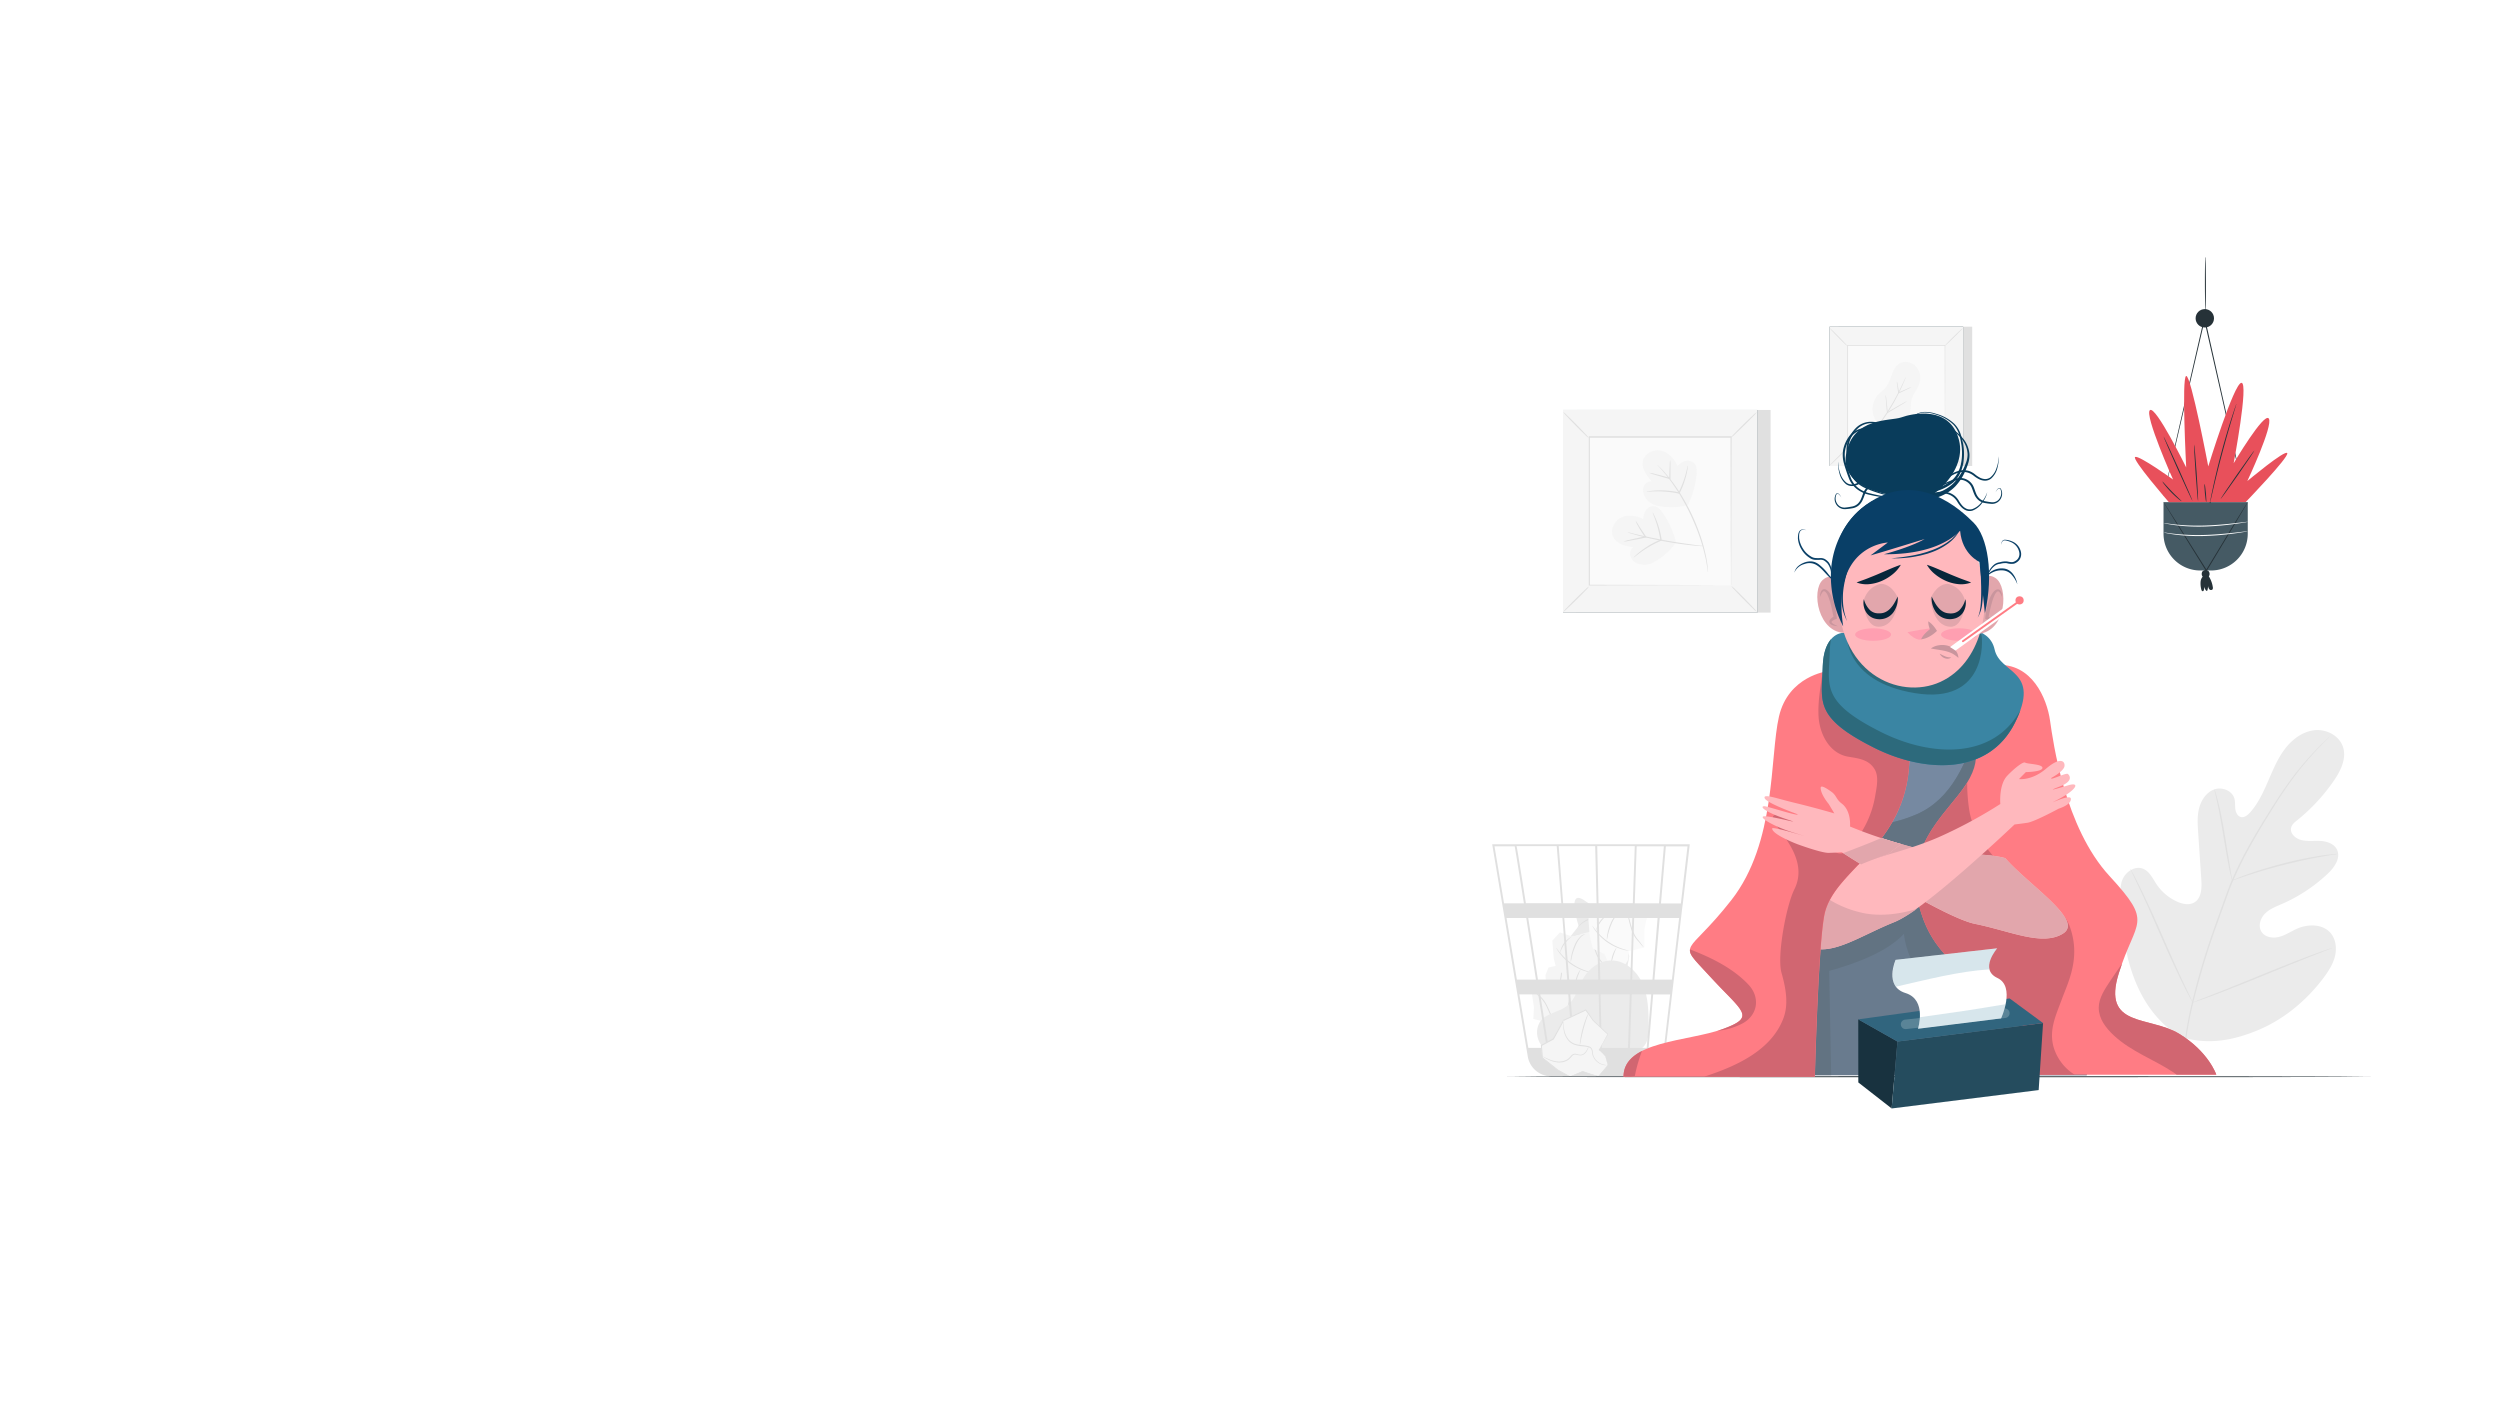 <svg xmlns="http://www.w3.org/2000/svg" viewBox="0 0 1280 720"><defs><style>.cls-1{fill:#fff;}.cls-2{fill:#ebebeb;}.cls-3{fill:#e0e0e0;}.cls-4{fill:#455a64;}.cls-5{fill:#f5f5f5;}.cls-6{fill:#fafafa;}.cls-7{fill:#263238;}.cls-8{fill:#e8505b;}.cls-9{fill:#7689a1;}.cls-10{fill:#697b8e;}.cls-11{fill:#627382;}.cls-12{fill:#ff7c84;}.cls-13{fill:#d16671;}.cls-14{fill:#ffb8bd;}.cls-15{fill:#e2a6ac;}.cls-16,.cls-28{fill:#3a85a3;}.cls-17{fill:#2d6a7c;}.cls-18{fill:#c9959d;}.cls-19{fill:#093c5b;}.cls-20{fill:#093f67;}.cls-21{fill:#ff9fb1;}.cls-22{fill:none;stroke:#ff7c84;stroke-linecap:round;stroke-miterlimit:10;stroke-width:0.99px;}.cls-23{fill:#06263a;}.cls-24{fill:#18323f;}.cls-25{fill:#254c5e;}.cls-26{fill:#31657e;}.cls-27{fill:#5a8497;}.cls-28{opacity:0.2;}</style></defs><title>asdad</title><g id="Layer_7" data-name="Layer 7"><rect class="cls-1" width="1280" height="720"/></g><g id="Background_Complete" data-name="Background Complete"><path class="cls-2" d="M830.33,479c-.35-2.18-10.85-12.87-19.6-18.3s-2.45,13.44-2.45,13.44L804.43,479l-6.65,4.63v6l8.05,10.24h1.75l14.7,3.41,9.8-3.41s2.1-9.19,2.1-10.24S830.68,481.16,830.33,479Z"/><path class="cls-3" d="M828.85,477.59a24,24,0,0,0-5,.54,20.69,20.69,0,0,0-10.18,6.18,30.71,30.71,0,0,0-6,10.45c-.52,1.47-.87,2.68-1.1,3.52a7.45,7.45,0,0,1-.4,1.3,6.31,6.31,0,0,1,.21-1.35,34.81,34.81,0,0,1,1-3.59,29.1,29.1,0,0,1,6-10.68,20.2,20.2,0,0,1,10.48-6.19,14.9,14.9,0,0,1,3.71-.34,8.78,8.78,0,0,1,1,.09C828.73,477.55,828.85,477.57,828.85,477.59Z"/><path class="cls-3" d="M832,488.72c0,.09-1.44.31-3.73.87a49.63,49.63,0,0,0-16.7,7.55c-1.94,1.35-3.07,2.29-3.12,2.22a4,4,0,0,1,.73-.74c.49-.45,1.23-1.07,2.18-1.79a42.62,42.62,0,0,1,16.84-7.61c1.17-.24,2.12-.39,2.78-.46A4,4,0,0,1,832,488.72Z"/><path class="cls-3" d="M824.26,490.07a5.61,5.61,0,0,1,.23,1.88,22.51,22.51,0,0,1-1.62,8.94,5.61,5.61,0,0,1-.87,1.68c-.15-.06,1-2.7,1.63-6.16S824.1,490.08,824.26,490.07Z"/><path class="cls-3" d="M819.5,480.65a28.31,28.31,0,0,0-7.35-1.81,20.92,20.92,0,0,0-5.33.29,4.48,4.48,0,0,0-2,.81s.07-.23.39-.49a4,4,0,0,1,1.54-.68,17.55,17.55,0,0,1,10.77.79A6.6,6.6,0,0,1,819.5,480.65Z"/><path class="cls-3" d="M820.51,469.6a17.28,17.28,0,0,0-12.8,5.28,5.64,5.64,0,0,1,1.34-1.66,14,14,0,0,1,9.35-3.85A5.65,5.65,0,0,1,820.51,469.6Z"/><rect class="cls-3" x="941.36" y="167.26" width="68.41" height="71.31"/><rect class="cls-4" x="936.73" y="167.26" width="68.41" height="71.31"/><path class="cls-5" d="M1005.16,238.6H936.71V167.24h68.45Z"/><rect class="cls-6" x="945.93" y="176.85" width="50.02" height="52.14"/><path class="cls-3" d="M945.93,229.34a8.17,8.17,0,0,1-1.23,1.44c-.8.84-1.92,2-3.18,3.22s-2.41,2.34-3.27,3.13a8,8,0,0,1-1.45,1.2A8,8,0,0,1,938,236.9c.8-.84,1.92-2,3.19-3.23s2.42-2.35,3.27-3.13A7.83,7.83,0,0,1,945.93,229.34Z"/><path class="cls-3" d="M995.95,229.21a8.17,8.17,0,0,1,1.44,1.23c.84.8,2,1.92,3.22,3.18s2.34,2.41,3.13,3.27a8,8,0,0,1,1.2,1.45,8,8,0,0,1-1.43-1.23c-.84-.8-2-1.92-3.23-3.19s-2.35-2.42-3.13-3.27A7.82,7.82,0,0,1,995.95,229.21Z"/><path class="cls-3" d="M995.81,177a8.16,8.16,0,0,1,1.23-1.44c.8-.84,1.92-2,3.18-3.22s2.41-2.34,3.27-3.13a8,8,0,0,1,1.45-1.2,8,8,0,0,1-1.23,1.43c-.8.84-1.92,2-3.19,3.23s-2.42,2.35-3.27,3.13A7.82,7.82,0,0,1,995.81,177Z"/><path class="cls-3" d="M945.79,177.12a8.17,8.17,0,0,1-1.43-1.23c-.84-.8-2-1.92-3.22-3.18s-2.34-2.41-3.13-3.27a8,8,0,0,1-1.2-1.45,8,8,0,0,1,1.43,1.23c.84.8,2,1.92,3.23,3.19s2.35,2.42,3.13,3.27A7.82,7.82,0,0,1,945.79,177.12Z"/><path class="cls-3" d="M995.81,229a2.41,2.41,0,0,1,0-.25V228l0-2.81c0-2.47,0-6.06-.05-10.63,0-9.13-.06-22.14-.1-37.72l.19.19-49.88,0h0l.22-.22c0,19.14,0,37,0,52.14l-.19-.19,36.12.1,10.14,0,2.68,0h0l-2.65,0-10.1,0-36.24.1h-.19V229c0-15.1,0-33,0-52.14v-.22h.23l49.88,0H996v.19c0,15.63-.07,28.68-.1,37.84l-.05,10.58c0,1.2,0,2.13,0,2.78v.71A1.73,1.73,0,0,1,995.81,229Z"/><path class="cls-5" d="M961.72,217a11.07,11.07,0,0,1-.49-14.55c1.39-1.6,3.24-2.76,4.53-4.44,2.79-3.64,2.75-9.36,6.63-11.8,2.83-1.78,6.9-.76,9,1.86a9.49,9.49,0,0,1,.9,9.51c-1,2.26-2.71,4.18-3.42,6.55s-.31,5.07-1.06,7.48c-.91,2.91-4,4.75-6.84,5.81a12.83,12.83,0,0,1-9.2-.41"/><path class="cls-3" d="M975.78,193a9.07,9.07,0,0,1-.48,1.38c-.33.88-.86,2.13-1.55,3.66a101.89,101.89,0,0,1-13.8,22.27c-1.06,1.3-2,2.33-2.59,3a9,9,0,0,1-1,1,9.06,9.06,0,0,1,.89-1.16c.6-.72,1.44-1.78,2.47-3.1a120.22,120.22,0,0,0,13.76-22.21c.72-1.51,1.3-2.74,1.68-3.6A9.06,9.06,0,0,1,975.78,193Z"/><path class="cls-3" d="M965.44,202.07a16.84,16.84,0,0,1,.4,2.64c.2,1.65.44,3.94.7,6.53l-.33-.17,1.08-.63c2.5-1.46,4.78-2.76,6.43-3.68a20.78,20.78,0,0,1,2.73-1.41,20.77,20.77,0,0,1-2.57,1.68c-1.62,1-3.87,2.33-6.37,3.79l-1.08.63-.3.18,0-.35c-.24-2.59-.43-4.89-.55-6.54A16.83,16.83,0,0,1,965.44,202.07Z"/><path class="cls-3" d="M978.58,198.21a8.26,8.26,0,0,1-1.69.94c-1.07.53-2.55,1.24-4.2,2l-.51.23-.27.12,0-.29c-.26-1.67-.47-3.15-.6-4.23a7.12,7.12,0,0,1-.12-1.74,7.13,7.13,0,0,1,.42,1.69c.21,1.06.47,2.54.74,4.2L972,201l.51-.24c1.65-.75,3.16-1.41,4.26-1.87A8.27,8.27,0,0,1,978.58,198.21Z"/><rect class="cls-3" x="807.01" y="209.91" width="99.52" height="103.75"/><rect class="cls-4" x="800.27" y="209.91" width="99.52" height="103.75"/><path class="cls-5" d="M899.83,313.69H800.24V209.88h99.59Z"/><rect class="cls-6" x="813.65" y="223.86" width="72.77" height="75.85"/><path class="cls-3" d="M813.65,300.21a11.88,11.88,0,0,1-1.8,2.09c-1.16,1.23-2.8,2.89-4.63,4.69s-3.51,3.41-4.75,4.55a11.58,11.58,0,0,1-2.1,1.75,11.6,11.6,0,0,1,1.79-2.08c1.16-1.23,2.8-2.89,4.64-4.7s3.52-3.42,4.76-4.56A11.38,11.38,0,0,1,813.65,300.21Z"/><path class="cls-3" d="M886.42,300a11.87,11.87,0,0,1,2.09,1.8c1.23,1.16,2.89,2.8,4.69,4.63s3.41,3.51,4.55,4.75a11.57,11.57,0,0,1,1.75,2.1,11.61,11.61,0,0,1-2.08-1.79c-1.23-1.16-2.89-2.8-4.7-4.64s-3.42-3.52-4.56-4.76A11.38,11.38,0,0,1,886.42,300Z"/><path class="cls-3" d="M886.22,224.06A11.87,11.87,0,0,1,888,222c1.16-1.23,2.8-2.89,4.63-4.69s3.51-3.41,4.75-4.55a11.57,11.57,0,0,1,2.1-1.75,11.6,11.6,0,0,1-1.79,2.08c-1.16,1.23-2.8,2.89-4.64,4.7s-3.52,3.42-4.76,4.56A11.38,11.38,0,0,1,886.22,224.06Z"/><path class="cls-3" d="M813.45,224.24a11.87,11.87,0,0,1-2.09-1.8c-1.23-1.16-2.89-2.8-4.69-4.63s-3.41-3.51-4.55-4.75a11.58,11.58,0,0,1-1.75-2.1,11.6,11.6,0,0,1,2.08,1.79c1.23,1.16,2.89,2.8,4.7,4.64s3.42,3.52,4.56,4.76A11.37,11.37,0,0,1,813.45,224.24Z"/><path class="cls-3" d="M886.22,299.71a3.47,3.47,0,0,1,0-.37l0-1.06,0-4.1c0-3.59,0-8.82-.07-15.46l-.14-54.87.28.28-72.56,0h0l.32-.32c0,27.84,0,53.89,0,75.85l-.28-.28,52.54.14,14.76.07,3.9,0,1,0,.35,0-.32,0-1,0-3.85,0-14.7.07-52.72.14h-.28v-.28c0-22,0-48,0-75.85v-.32h.33l72.56,0h.28v.28c-.06,22.74-.11,41.72-.14,55.05,0,6.61-.06,11.82-.07,15.4,0,1.75,0,3.1,0,4l0,1A2.56,2.56,0,0,1,886.22,299.71Z"/><path class="cls-5" d="M858.14,277.78a45.7,45.7,0,0,0-6.67-15c-1.16-1.7-2.69-3.47-4.75-3.62a4.72,4.72,0,0,0-4,2.1,8.93,8.93,0,0,0-1.42,4.47c-3.51-1.81-7.88-2.44-11.41-.65s-5.66,6.42-3.88,9.95,6.27,4.56,10.19,5.19a4.39,4.39,0,0,0-1.1,5.4,6.53,6.53,0,0,0,4.77,3.26,9.42,9.42,0,0,0,5.92-.57,34.14,34.14,0,0,0,12.38-10.59"/><path class="cls-3" d="M872.18,279.59a7.14,7.14,0,0,1-1.56,0c-1-.06-2.45-.17-4.23-.35-3.56-.36-8.33-1-13.86-2s-10.21-2.11-13.67-3c-1.73-.46-3.13-.86-4.08-1.16a7.14,7.14,0,0,1-1.47-.53,7.14,7.14,0,0,1,1.53.28l4.13,1c3.49.8,8.31,1.85,13.68,2.83s10.25,1.69,13.8,2.16l4.2.56A7.16,7.16,0,0,1,872.18,279.59Z"/><path class="cls-3" d="M846.14,262.38a4,4,0,0,1,.6,1c.35.66.81,1.64,1.31,2.89a44.38,44.38,0,0,1,2.73,10.22l0,.25-.23.1-.87.37a53.09,53.09,0,0,0-9.61,5.53c-2.31,1.67-3.63,2.85-3.7,2.77a4.41,4.41,0,0,1,.84-.92c.58-.56,1.45-1.33,2.58-2.22a45.28,45.28,0,0,1,9.63-5.76l.88-.38-.2.35a52.38,52.38,0,0,0-2.5-10.16C846.74,263.91,846.05,262.42,846.14,262.38Z"/><path class="cls-3" d="M837.45,266.61A17.81,17.81,0,0,1,839,269c.92,1.47,2.27,3.45,3.78,5.71l.26.39-.45.11-.91.22c-2.86.66-5.47,1.09-7.36,1.43a17.78,17.78,0,0,1-3.07.46,12.5,12.5,0,0,1,3-.91c1.86-.46,4.47-1,7.3-1.62l.9-.21-.19.5c-1.49-2.25-2.8-4.3-3.62-5.84A9.79,9.79,0,0,1,837.45,266.61Z"/><path class="cls-5" d="M864.19,258.65a45.7,45.7,0,0,0,4.46-15.76c.2-2.05.15-4.39-1.33-5.82a4.72,4.72,0,0,0-4.44-1,8.93,8.93,0,0,0-4,2.52c-1.53-3.64-4.48-6.92-8.34-7.81s-8.46,1.3-9.35,5.15,1.89,7.52,4.49,10.51a4.39,4.39,0,0,0-4.31,3.44,6.53,6.53,0,0,0,1.57,5.56,9.42,9.42,0,0,0,4.91,3.36,34.14,34.14,0,0,0,16.29-.19"/><path class="cls-3" d="M864.19,238.33a4,4,0,0,1-.07,1.16c-.09.74-.28,1.81-.57,3.12a44.38,44.38,0,0,1-3.6,9.95l-.11.22-.25-.05-.92-.19a53.1,53.1,0,0,0-11.05-.95c-2.85.05-4.61.27-4.62.16a4.42,4.42,0,0,1,1.22-.27c.79-.12,1.95-.26,3.38-.35a45.29,45.29,0,0,1,11.19.77l.94.19-.36.17a52.36,52.36,0,0,0,3.75-9.77C863.81,239.93,864.09,238.31,864.19,238.33Z"/><path class="cls-3" d="M855.11,235.57a11.89,11.89,0,0,1,.17,2.73c0,1.69,0,4,0,6.67v.42l-.41-.11-.75-.21c-2.71-.75-5.15-1.46-6.9-2a13.72,13.72,0,0,1-2.82-1,13.49,13.49,0,0,1,2.93.57c1.79.43,4.26,1.08,7,1.83l.75.21-.42.31c.06-2.63.15-5,.24-6.67A11.92,11.92,0,0,1,855.11,235.57Z"/><path class="cls-3" d="M848.53,238a2.29,2.29,0,0,1,.48.41l1.29,1.26c.57.54,1.22,1.25,1.95,2.09s1.58,1.78,2.44,2.9a87.23,87.23,0,0,1,5.68,8.05,112.34,112.34,0,0,1,5.78,10.6,110.77,110.77,0,0,1,4.53,11.19,85.46,85.46,0,0,1,2.62,9.5l.41,2,.28,1.76c.17,1.1.32,2,.37,2.83l.14,1.8a2.28,2.28,0,0,1,0,.63,2.34,2.34,0,0,1-.14-.62l-.26-1.78c-.09-.78-.27-1.71-.47-2.8L873.3,286l-.45-1.94a94.78,94.78,0,0,0-2.74-9.41,119.93,119.93,0,0,0-4.55-11.1c-1.82-3.85-3.8-7.4-5.7-10.56a97,97,0,0,0-5.53-8.09c-.82-1.13-1.63-2.1-2.35-2.94s-1.32-1.59-1.86-2.15l-1.2-1.34A2.33,2.33,0,0,1,848.53,238Z"/><path class="cls-2" d="M1116.38,530.84c-23-14.07-29.76-42.39-30.46-68.17-.12-4.3-.86-8.8.95-12.69s6.42-6.76,10.38-5.18c3.28,1.31,4.9,4.93,6.87,7.89a25.17,25.17,0,0,0,10.66,9c2.82,1.25,6.26,1.91,8.87.26,3.58-2.27,3.7-7.41,3.42-11.68l-1.6-23.87c-.29-4.27-.57-8.63.52-12.76s3.79-8.08,7.78-9.47,9.16.65,10.27,4.78c.46,1.72.22,3.55.45,5.31s1.17,3.68,2.89,4.07,3.37-.92,4.57-2.25c4.15-4.58,6.8-10.32,9.26-16s4.83-11.52,8.54-16.46,9-9,15.11-9.73,12.84,2.66,14.76,8.57-1.22,12.25-4.75,17.36a95.53,95.53,0,0,1-18.7,20.13c-1.29,1-2.68,2.16-3.1,3.77-.75,2.9,2.12,5.57,5,6.33,3.25.87,6.68.33,10,.51s7.05,1.44,8.5,4.51c2,4.26-1.36,9.06-4.77,12.27a81.83,81.83,0,0,1-23.32,15.43c-3.07,1.34-6.32,2.55-8.72,4.91s-3.69,6.29-2,9.21,5.7,3.64,9,2.83,6.09-2.78,9.15-4.15c5.73-2.57,13.34-2.63,17.41,2.21,2.67,3.18,3.17,7.81,2.17,11.87s-3.33,7.63-5.83,11c-8.73,11.61-20.24,21.23-33.57,26.78s-25.87,7.6-39.7,3.47"/><path class="cls-3" d="M1117.2,549.94a187.9,187.9,0,0,1,4.83-35.63,383.29,383.29,0,0,1,12.68-42.13l3.89-10.87c1.29-3.57,2.56-7.1,4-10.48a191.51,191.51,0,0,1,9.51-19c3.31-5.88,6.67-11.34,9.85-16.42s6.25-9.76,9.23-13.9a151.91,151.91,0,0,1,15.47-18.49c2-2,3.59-3.56,4.68-4.58l1.25-1.15a3.2,3.2,0,0,1,.45-.37,3,3,0,0,1-.39.43l-1.2,1.21c-1.06,1.06-2.62,2.62-4.57,4.68a160.69,160.69,0,0,0-15.24,18.6c-2.94,4.15-6,8.84-9.13,13.92s-6.49,10.56-9.78,16.44a193.64,193.64,0,0,0-9.43,18.9c-1.45,3.37-2.71,6.87-4,10.45l-3.89,10.87a393,393,0,0,0-12.72,42,191.15,191.15,0,0,0-5,35.48"/><path class="cls-3" d="M1142.85,450.78a8.69,8.69,0,0,1-.53-1.8c-.3-1.17-.67-2.87-1.1-5-.86-4.22-1.86-10.08-2.93-16.55s-2.14-12.3-3.07-16.49c-.46-2.1-.84-3.79-1.13-5a8.57,8.57,0,0,1-.35-1.84,8.51,8.51,0,0,1,.65,1.76c.37,1.14.84,2.82,1.37,4.91,1.07,4.17,2.23,10,3.3,16.49l2.7,16.58.85,5A8.55,8.55,0,0,1,1142.85,450.78Z"/><path class="cls-3" d="M1197.14,437.17a11.88,11.88,0,0,1-2.17.4c-1.4.21-3.43.51-5.93,1-5,.85-11.86,2.26-19.36,4.16s-14.21,3.92-19,5.52c-2.41.78-4.35,1.47-5.69,1.93a11.8,11.8,0,0,1-2.11.66,11.73,11.73,0,0,1,2-.95c1.31-.55,3.22-1.32,5.62-2.18,4.78-1.74,11.49-3.84,19-5.76A194,194,0,0,1,1189,438c2.51-.37,4.56-.59,6-.7A11.66,11.66,0,0,1,1197.14,437.17Z"/><path class="cls-3" d="M1122.65,513.26a2.82,2.82,0,0,1-.42-.65l-1.06-1.93c-.91-1.68-2.17-4.14-3.69-7.21-3-6.13-7-14.73-11.16-24.27s-8-18.17-10.94-24.36l-3.46-7.31-.93-2a2.82,2.82,0,0,1-.28-.72,2.9,2.9,0,0,1,.42.65l1.06,1.93c.91,1.68,2.17,4.14,3.69,7.21,3,6.13,7,14.73,11.16,24.28s8,18.17,10.94,24.36l3.46,7.31.93,2A2.85,2.85,0,0,1,1122.65,513.26Z"/><path class="cls-3" d="M1194.19,485.29a3,3,0,0,1-.71.34l-2.08.84-7.66,3c-6.47,2.54-15.36,6.16-25.18,10.16s-18.76,7.54-25.28,10c-3.26,1.21-5.91,2.15-7.75,2.77l-2.13.7a2.86,2.86,0,0,1-.76.19,3,3,0,0,1,.71-.34l2.08-.84,7.66-3c6.47-2.54,15.36-6.16,25.18-10.16s18.75-7.54,25.28-9.95c3.26-1.21,5.91-2.15,7.75-2.77l2.13-.7A2.87,2.87,0,0,1,1194.19,485.29Z"/><path class="cls-5" d="M791.86,503.34,784,506.62l1.38,9.11-.32,6,11,2.58,9.11-3.85,6.25,1.06,3.18-4.76-2.12-8.89L810,502l-6.14-1.69s-4.13-6.46-4.5-6.35-6.51,1.38-6.51,1.38l-1.59,3.92.32,3.6"/><path class="cls-3" d="M796.17,524.2a13.21,13.21,0,0,1-1.58-2.75c-.89-1.75-1.85-4.29-3.21-6.91a16.74,16.74,0,0,0-2.36-3.39c-.84-.94-1.8-1.62-2.5-2.32s-1.26-1.24-1.64-1.63-.59-.61-.56-.64a16.42,16.42,0,0,1,2.45,2c.71.65,1.69,1.3,2.6,2.27a16,16,0,0,1,2.47,3.47c1.39,2.68,2.29,5.22,3.09,7S796.24,524.16,796.17,524.2Z"/><path class="cls-3" d="M812.06,513.44c-.07.06-.92-.93-2.49-2.31a29.62,29.62,0,0,0-14.52-7c-2.06-.36-3.36-.4-3.36-.49a3.13,3.13,0,0,1,.92-.05,18.82,18.82,0,0,1,2.5.18,26.57,26.57,0,0,1,14.72,7,18.85,18.85,0,0,1,1.71,1.83A3.13,3.13,0,0,1,812.06,513.44Z"/><path class="cls-3" d="M803.58,507.42a8.16,8.16,0,0,1,.23,2.48,24,24,0,0,1-.76,6,13.34,13.34,0,0,1-2.49,5.49,3.24,3.24,0,0,1-2.14,1.28,6.55,6.55,0,0,0,1.86-1.52,14.84,14.84,0,0,0,2.26-5.38,30.62,30.62,0,0,0,.9-5.84A21.15,21.15,0,0,1,803.58,507.42Z"/><path class="cls-3" d="M799.52,495.35a14.6,14.6,0,0,1-1.38,9c-.15-.05.52-2,.9-4.47S799.37,495.36,799.52,495.35Z"/><path class="cls-3" d="M809.75,510.89a11,11,0,0,1-4.83,9.55,17,17,0,0,0,4.83-9.55Z"/><path class="cls-5" d="M815.21,498.37l8.25-2,0-9.21,1.24-5.91L814.24,477l-9.59,2.4-6-2-3.87,4.22.73,9.11,1.6,6.25,5.81,2.62s3.09,7,3.47,7,6.65-.36,6.65-.36l2.17-3.63.24-3.61"/><path class="cls-3" d="M814.15,477.1a13.21,13.21,0,0,1,1.14,3c.61,1.86,1.17,4.53,2.11,7.32a16.74,16.74,0,0,0,1.82,3.71c.69,1.06,1.53,1.88,2.11,2.68s1.05,1.42,1.37,1.87a2.92,2.92,0,0,1,.46.72A16.42,16.42,0,0,1,821,494c-.6-.75-1.47-1.54-2.22-2.64a16,16,0,0,1-1.91-3.8c-1-2.86-1.46-5.51-2-7.39S814.08,477.13,814.15,477.1Z"/><path class="cls-3" d="M796.79,485.29c.08,0,.77,1.06,2.11,2.66a29.62,29.62,0,0,0,13.28,9.1c2,.67,3.26.91,3.25,1a3.12,3.12,0,0,1-.92-.09,18.83,18.83,0,0,1-2.44-.56,26.57,26.57,0,0,1-13.46-9.22,18.82,18.82,0,0,1-1.41-2.07A3.13,3.13,0,0,1,796.79,485.29Z"/><path class="cls-3" d="M804.24,492.54a8.16,8.16,0,0,1,.16-2.48,24,24,0,0,1,1.67-5.77,13.34,13.34,0,0,1,3.3-5,3.25,3.25,0,0,1,2.31-.93,6.56,6.56,0,0,0-2.07,1.21,14.83,14.83,0,0,0-3.06,5,30.62,30.62,0,0,0-1.79,5.64A21.15,21.15,0,0,1,804.24,492.54Z"/><path class="cls-3" d="M806.41,505.09a14.6,14.6,0,0,1,2.75-8.68c.13.08-.82,1.89-1.57,4.28S806.56,505.11,806.41,505.09Z"/><path class="cls-3" d="M798.68,488.16a11,11,0,0,1,6.24-8.7,17,17,0,0,0-6.24,8.7Z"/><path class="cls-6" d="M833.69,487.1l8.25-2,0-9.21,1.24-5.91-10.49-4.23-9.59,2.4-6-2-3.87,4.22.73,9.11,1.6,6.25,5.81,2.62s3.09,7,3.47,7,6.65-.36,6.65-.36l2.17-3.63.24-3.61"/><path class="cls-3" d="M832.63,465.82a13.21,13.21,0,0,1,1.14,3c.61,1.86,1.17,4.53,2.11,7.32a16.75,16.75,0,0,0,1.82,3.71c.69,1.06,1.53,1.88,2.11,2.68s1.05,1.42,1.37,1.87a2.92,2.92,0,0,1,.46.72,16.41,16.41,0,0,1-2.12-2.35c-.6-.75-1.47-1.54-2.22-2.64a16,16,0,0,1-1.91-3.8c-1-2.86-1.46-5.51-2-7.39S832.56,465.85,832.63,465.82Z"/><path class="cls-3" d="M815.28,474c.08,0,.77,1.06,2.11,2.66a29.62,29.62,0,0,0,13.28,9.1c2,.67,3.26.91,3.25,1a3.13,3.13,0,0,1-.92-.09,18.83,18.83,0,0,1-2.44-.56,26.57,26.57,0,0,1-13.46-9.22,18.83,18.83,0,0,1-1.41-2.07A3.13,3.13,0,0,1,815.28,474Z"/><path class="cls-3" d="M822.73,481.26a8.16,8.16,0,0,1,.16-2.48,24,24,0,0,1,1.67-5.77,13.34,13.34,0,0,1,3.3-5,3.25,3.25,0,0,1,2.31-.93,6.56,6.56,0,0,0-2.07,1.21,14.83,14.83,0,0,0-3.06,5,30.62,30.62,0,0,0-1.79,5.64A21.15,21.15,0,0,1,822.73,481.26Z"/><path class="cls-3" d="M824.89,493.82a14.6,14.6,0,0,1,2.75-8.68c.13.08-.82,1.89-1.57,4.28S825,493.83,824.89,493.82Z"/><path class="cls-3" d="M817.16,476.88a11,11,0,0,1,6.24-8.7,17,17,0,0,0-6.24,8.7Z"/><path class="cls-2" d="M791.59,538c-2.16-1.85-7-7.73-3.27-14.56,1.36-2.5,4.26-3.74,6.88-4.85s5.38-2.06,7.54-3.91c4.09-3.48,5.22-9.26,7.93-13.9,3.12-5.33,8.93-9.32,15.08-9,7,.32,12.91,6.07,15.57,12.62s2.75,13.83,2.81,20.91c0,3.91-.14,8.33-3,11-2.65,2.44-6.64,2.47-10.23,2.36l-38.46-1.18"/><path class="cls-3" d="M865.15,432.26H764l18.22,108.65a12.13,12.13,0,0,0,8.64,9.67l.35.1c.3.08.59.18.9.23a12.68,12.68,0,0,0,2.06.24l0,.1.49-.08h45.08a12.68,12.68,0,0,0,2.48-.25,12.18,12.18,0,0,0,10.23-10.62l8.78-74.86.4-3h0l3.48-29.65Zm-19.08,69.3H835.69l1-31.53h12Zm3.7-31.53h9.94L856,501.56h-8.93Zm-29.66,66.49-.63-27.39h14.95l-.91,27.39ZM804,509.13h14.53l.63,27.39h-13Zm1.12,27.39H792.9c-1.16-7.4-2.66-17-4.29-27.39h14.34Zm-1.71-35L800.91,470h16.66l.73,31.53Zm15.94,0L818.58,470h17.15l-1,31.53Zm-.9-39.09-.67-29.2H837l-1,29.2Zm-1,0H800.33l-2.27-29.2h18.67Zm-18.08,0H781.25c-.64-4-1.25-7.85-1.79-11.29-1.88-11.81-2.59-16.25-3-17.92h20.58Zm.59,7.56,2.45,31.53H787.42l-1.52-9.67c-1.17-7.44-2.34-14.88-3.45-21.86ZM786.4,501.56h-9.76L771.35,470h10.08C783,479.78,784.68,490.62,786.4,501.56Zm1.19,7.56c1.49,9.48,3,18.83,4.29,27.39H782.5l-4.59-27.39Zm46.94,27.39.91-27.39h10l-2.34,27.39Zm2.46-74,1-29.2H851.9l-2.49,29.2Zm-61.47-29.2c.4,2.11,2.25,13.6,4.72,29.2H770.08l-4.9-29.2Zm76.39,103.25h-7.82l2.34-27.39h8.69Zm8.69-74H850.42l2.49-29.2H864Z"/></g><g id="Tissue"><path class="cls-5" d="M818.54,537.71l4.56-8.2-7.42-7-3.85-5.46-11.32,5.29-5.28,9.56-6.15,3.35.5,6.31,7.92,6.27,6.26,3.41,6.49-2.73s8,2.79,8.25,2.44,4.71-5.64,4.71-5.64l-1.3-4.49L819.18,538"/><path class="cls-3" d="M819.18,538a1,1,0,0,1,.2.17l.54.54L822,540.8l0,0v0l1.34,4.47,0,.07,0,.06-4.51,5.47-.16.19a.33.33,0,0,1-.17.1h-.24a5.14,5.14,0,0,1-.53-.1c-.34-.08-.68-.17-1-.26-.68-.19-1.38-.4-2.09-.63q-2.13-.67-4.42-1.46h.15l-6.48,2.74-.1,0-.1-.05-6.26-3.4h0l-7.92-6.27-.09-.07v-.11l-.5-6.31v-.17l.15-.08.62-.34,5.53-3-.1.1,5.29-9.55,0-.07.07,0,11.33-5.26.17-.08.11.15,3.83,5.47,0,0,7.38,7,.08.08-.06.1-3.42,6-.92,1.58a.32.32,0,1,1-.07,0l.86-1.62,3.3-6.08,0,.18-7.45-6.93h0v0l-3.87-5.44.27.07-11.31,5.31.11-.1-5.27,9.57,0,.07-.07,0-5.53,3-.62.34.13-.25.5,6.31-.1-.18,7.91,6.28,0,0,6.25,3.42h-.2l6.5-2.71.08,0,.08,0q2.28.8,4.39,1.48c.7.23,1.39.44,2.07.64.34.1.67.19,1,.27l.48.09h.14s0,0,0,.07l0,0,0,0h0l-.11-.09.16-.19,4.59-5.43,0,.13-1.26-4.5,0,0-2-2.2-.51-.57A1,1,0,0,1,819.18,538Z"/><path class="cls-5" d="M800.34,522.32a26.86,26.86,0,0,0,.81,6.42,9,9,0,0,0,3.63,5.2c2.14,1.33,4.8,1.36,7.3,1.7a3.75,3.75,0,0,1,2.78,1.31,5.55,5.55,0,0,1,.54,2.32,7.31,7.31,0,0,0,7.5,6.06"/><path class="cls-3" d="M822.9,545.32s-.13,0-.37.06a5.16,5.16,0,0,1-1.08,0,7.43,7.43,0,0,1-6.36-6.71,3.67,3.67,0,0,0-.4-1.51,2.3,2.3,0,0,0-1.25-.93,19.42,19.42,0,0,0-3.58-.56,16.35,16.35,0,0,1-3.67-.75,7.36,7.36,0,0,1-3-1.91,10.69,10.69,0,0,1-2.54-5.29,23.44,23.44,0,0,1-.39-3.93,7.19,7.19,0,0,1,0-1.44,8.2,8.2,0,0,1,.17,1.43,29.45,29.45,0,0,0,.55,3.86,10.58,10.58,0,0,0,2.53,5,7,7,0,0,0,2.78,1.76,16.28,16.28,0,0,0,3.55.71,18.94,18.94,0,0,1,3.69.6,2.79,2.79,0,0,1,1.5,1.15,4.08,4.08,0,0,1,.45,1.72,7,7,0,0,0,2.49,4.9,7.49,7.49,0,0,0,3.42,1.66C822.38,545.31,822.9,545.26,822.9,545.32Z"/><path class="cls-3" d="M813.38,536a3.92,3.92,0,0,1-.34,1,6.37,6.37,0,0,1-1.68,2.51,3.55,3.55,0,0,1-2,.86A8.73,8.73,0,0,1,807,540a2.1,2.1,0,0,0-1.13.05,2.59,2.59,0,0,0-1,.71c-.3.32-.57.69-.9,1a6.67,6.67,0,0,1-1.13,1,8.47,8.47,0,0,1-5.34,1.2,13.87,13.87,0,0,1-4.3-1.19,27.86,27.86,0,0,1-2.66-1.36,4.34,4.34,0,0,1-.92-.6c0-.09,1.41.67,3.72,1.62a14.41,14.41,0,0,0,4.2,1.05,8.17,8.17,0,0,0,5-1.16,6.27,6.27,0,0,0,1-.87l.91-1a3.05,3.05,0,0,1,1.17-.83,2.57,2.57,0,0,1,1.39-.05,9,9,0,0,0,2.25.45,3.22,3.22,0,0,0,1.76-.71,6.77,6.77,0,0,0,1.73-2.31A5.16,5.16,0,0,1,813.38,536Z"/><path class="cls-3" d="M808.88,535.21a10,10,0,0,1,.18-2.45,49.73,49.73,0,0,1,3-11.45,10,10,0,0,1,1.06-2.22,13.65,13.65,0,0,1-.71,2.35c-.48,1.43-1.11,3.42-1.7,5.64s-1,4.26-1.31,5.74A13.66,13.66,0,0,1,808.88,535.21Z"/></g><g id="Floor"><path class="cls-7" d="M1214.6,551.3c0,.14-99.36.26-221.9.26s-221.92-.12-221.92-.26S870.12,551,992.7,551,1214.6,551.16,1214.6,551.3Z"/></g><g id="Plant"><path class="cls-7" d="M1107.73,254.14s0-.16.08-.47l.29-1.38,1.17-5.3,4.41-19.48,14.78-64.4.26-1.14.26,1.14.32,1.43L1144,230l4.4,19.84,1.17,5.4.29,1.41c.06.32.08.48.08.48s-.05-.16-.13-.47l-.34-1.4-1.27-5.38-4.57-19.8-14.88-65.39-.32-1.43h.52L1114,227.59,1109.48,247l-1.27,5.28-.34,1.37C1107.79,254,1107.73,254.14,1107.73,254.14Z"/><path class="cls-4" d="M1107.72,273.27V257.1h43.13v16.17A18.82,18.82,0,0,1,1132,292.09h-5.49A18.82,18.82,0,0,1,1107.72,273.27Z"/><path class="cls-7" d="M1107.72,257.1a4.91,4.91,0,0,1,.49.68l1.32,2,4.75,7.42,15.51,24.57.11.18h-.45l15-24.71,4.61-7.45,1.28-2a4.88,4.88,0,0,1,.48-.68,4.87,4.87,0,0,1-.38.74l-1.19,2.06-4.46,7.54-14.91,24.79-.22.37-.23-.37-.11-.18L1114,267.4l-4.61-7.51-1.23-2.06A4.93,4.93,0,0,1,1107.72,257.1Z"/><circle class="cls-7" cx="1128.86" cy="162.97" r="4.71"/><circle class="cls-7" cx="1129.29" cy="293.84" r="2.02"/><path class="cls-7" d="M1128.39,294.6l.32-.16a4.47,4.47,0,0,0-2,3.34,11.73,11.73,0,0,0,.35,4c.09.42.31.94.74.92s.57-.48.63-.86a8.44,8.44,0,0,0,.06-2.42,4.23,4.23,0,0,0,.94,2.85c.13.15.31.31.5.26s.26-.26.31-.44a9.41,9.41,0,0,0,.3-2.07,3.22,3.22,0,0,0,.64,1.68,1.11,1.11,0,0,0,1.61.1,1.53,1.53,0,0,0,.17-1.18,13.9,13.9,0,0,0-2.82-6.62"/><path class="cls-8" d="M1110.44,257.1s-19.38-22.34-17.22-23.15,19.38,11.57,19.38,11.57-14.8-33.1-11.84-35.53,18.57,29.34,18.57,29.34-2.42-46.29,0-46.83,11.3,46.29,11.3,46.29,13.19-42.79,17-42.79-4,41.18-4,41.18,15.61-26.38,18-22.88-11,32-11,32,19.65-16.42,20.45-14.26-21.26,25-21.26,25Z"/><ellipse class="cls-7" cx="1115.17" cy="240.02" rx="0.27" ry="18.16" transform="translate(-0.52 477.62) rotate(-24.17)"/><ellipse class="cls-7" cx="1124.4" cy="242.1" rx="0.27" ry="14.56" transform="translate(-14.09 78.62) rotate(-3.98)"/><path class="cls-7" d="M1145,206.84a2,2,0,0,1-.11.52l-.43,1.47-1.62,5.39c-1.37,4.55-3.2,10.86-5.07,17.86s-3.42,13.39-4.5,18L1132,255.6l-.36,1.49a.27.27,0,1,1-.1,0l.27-1.51c.24-1.31.62-3.2,1.12-5.52,1-4.65,2.48-11.06,4.35-18.08s3.77-13.31,5.23-17.84c.73-2.26,1.34-4.09,1.78-5.35l.52-1.44A2.05,2.05,0,0,1,1145,206.84Z"/><ellipse class="cls-7" cx="1145.65" cy="243.15" rx="15.16" ry="0.27" transform="translate(291.39 1044.32) rotate(-55.15)"/><path class="cls-7" d="M1117,256.63a7.38,7.38,0,0,1-1.7-1.21,48,48,0,0,1-7-7.18,7.37,7.37,0,0,1-1.17-1.73c.12-.1,2.14,2.34,4.86,5.13S1117.07,256.5,1117,256.63Z"/><ellipse class="cls-7" cx="1129.17" cy="252.38" rx="0.27" ry="4.65" transform="translate(-18.26 103.61) rotate(-5.21)"/><path class="cls-1" d="M1150.85,267.17a10.42,10.42,0,0,1-1.67.35c-1.08.19-2.64.43-4.58.7a150.42,150.42,0,0,1-15.24,1.36,97,97,0,0,1-15.29-.64c-1.94-.25-3.51-.51-4.58-.74a10.4,10.4,0,0,1-1.66-.39,10.43,10.43,0,0,1,1.69.19c1.08.17,2.65.36,4.59.57a113.19,113.19,0,0,0,15.23.48c6-.21,11.33-.76,15.21-1.2l4.6-.53A10.44,10.44,0,0,1,1150.85,267.17Z"/><path class="cls-1" d="M1150.85,272a10.43,10.43,0,0,1-1.67.35c-1.08.19-2.64.43-4.58.7a150.42,150.42,0,0,1-15.24,1.36,97,97,0,0,1-15.29-.64c-1.94-.25-3.51-.51-4.58-.74a10.38,10.38,0,0,1-1.66-.39,10.45,10.45,0,0,1,1.69.19c1.08.17,2.65.36,4.59.57a113.18,113.18,0,0,0,15.23.48c6-.21,11.33-.76,15.21-1.2l4.6-.53A10.4,10.4,0,0,1,1150.85,272Z"/><path class="cls-7" d="M1129.17,131.54a4.53,4.53,0,0,1,.1,1.1c0,.71.06,1.74.08,3,0,2.54.08,6,.08,9.92s0,7.38-.08,9.92c0,1.27-.05,2.3-.08,3a.56.56,0,1,1-.2,0c0-.71-.06-1.74-.08-3,0-2.54-.08-6-.08-9.92s0-7.38.08-9.92c0-1.27.05-2.3.08-3A4.54,4.54,0,0,1,1129.17,131.54Z"/><polygon class="cls-9" points="922.43 550.47 1068.42 550.47 1022.82 372.08 940.43 368.88 922.43 550.47"/><path class="cls-10" d="M1022.82,372.08l-10.32-.4c-5.26,18-13,37.4-31.36,45.29-14.3,6.14-30.3,7.31-46.1,6.31L922.43,550.46h146Z"/><path class="cls-11" d="M936.54,497.1c14.17-3.87,30-10,38.29-19,0,0,1.2,20.8,22,34,14.35,9.1,12.33,27.72,9.69,38.4h61.9l-45.6-178.38-10.32-.4c-5.26,18-13,37.4-31.36,45.29-14.3,6.14-30.3,7.31-46.1,6.31L922.43,550.46h15.14Z"/><path class="cls-12" d="M1007.62,378.08s9.6,6.8-.8,23.2-35.6,33.2-22,69.59,57,35.4,58.19,79.39h91.73s-3.94-11.8-19.14-21-39.57-3-30.77-31,18-25-4.82-49.8-28.8-68.39-30.4-79.59-9.2-29.6-27.6-28.4S1007.62,378.08,1007.62,378.08Z"/><path class="cls-13" d="M1084.84,498.28c.56-1.78,1.12-3.44,1.68-5-2,3-4.1,6-6.12,9-2.62,4-5.81,8.65-5.85,13.6,0,5.81,3.64,10.42,7.7,14.23,8.87,8.32,20.63,12.34,30.62,19,.53.35,1,.72,1.55,1.08h20.33s-3.94-11.8-19.14-21S1076,526.27,1084.84,498.28Z"/><path class="cls-13" d="M1051.6,536.64c-2.79-9.14,1-16.68,4.09-25.11,3.23-8.77,9.66-21,4.2-36.65-3.4-9.72-9.86-9.7-17.33-16.64-7.06-6.56-15.1-12.17-21.52-19.41-6.06-6.83-11.12-14.46-12.71-23.62a89.79,89.79,0,0,1-1.13-14.53l-.37.6c-10.4,16.4-35.6,33.2-22,69.59s57,35.4,58.19,79.39h19.22A25.15,25.15,0,0,1,1051.6,536.64Z"/><path class="cls-14" d="M1026.68,439.36c-11.9-3.32-29.72-.8-48.74-5.93a262,262,0,0,1-27.79-9.08,92.75,92.75,0,0,1-6.54,12.36c5.46,3.49,52.28,33.24,67.59,36.32,18.13,3.65,34.61,11.66,45.17,4.88S1039,453.41,1026.68,439.36Z"/><path class="cls-15" d="M1026.68,439.36c-11.9-3.32-29.72-.8-48.74-5.93-5.55-1.5-10.47-3-14.66-4.37-6.44,2.75-13,5.28-19.52,7.74,6.11,3.9,52.26,33.17,67.44,36.22,18.13,3.65,34.61,11.66,45.17,4.88S1039,453.41,1026.68,439.36Z"/><path class="cls-14" d="M926.43,484.87c-11.6-4.8,12-24.8,21.6-40.8,11.12-5.37,29.91-8.44,47.72-16.86a237.61,237.61,0,0,0,28.42-15.56s-.88-9.67,3.45-14.37c2.49-2.7,8.06-7.6,9.26-6.82s9,.71,8.85,2.73-8.51,2.13-8.51,2.13l-3.51,3.57s6.55.93,13.88-5.33,9.81-3.85,9.42-1.24-6.69,5.95-6.69,5.95c-1.24,1.73,7.51-2.78,8.43-2s3.06,3.64-4.21,6.44-1.86,1.25,4.34-.62,4.59,2.1-4.83,7.06,6-3.34,6.24-.19-6.24,5.07-6.24,5.07-12.32,6.68-16,7.22-6.6.88-6.6.88-46,43.81-61.4,49.91C952.83,478.87,938,489.67,926.43,484.87Z"/><path class="cls-15" d="M952.23,467.07A54.18,54.18,0,0,1,936,460.22c-9.13,11.21-17.38,21.4-9.54,24.65,11.6,4.8,26.4-6,43.6-12.8a61.73,61.73,0,0,0,11.29-6.69C972.1,468.21,961.47,469.48,952.23,467.07Z"/><path class="cls-12" d="M935.63,343.68s-20,2.4-24.8,23.2-1.2,64.39-24.4,94-28,20.4-11.2,38.8,24.4,20.8,6.8,27.2-50.8,6-50.8,24.4h98s1.64-65.15,4.8-82.39c4.4-24,41.6-34.4,43.6-78.79S951.23,343.68,935.63,343.68Z"/><path class="cls-13" d="M865.27,486.1c-.39,2.94,2.84,5.78,10,13.57,16.8,18.4,24.4,20.8,6.8,27.2-.88.32-1.79.62-2.74.91a34.9,34.9,0,0,0,13.06-3.9c7.66-4.33,8.93-13.25,2.81-19.76C887.3,495.72,876,490.16,865.27,486.1Z"/><path class="cls-13" d="M837.29,549.65a80.48,80.48,0,0,1,3.41-11.56c-5.68,2.91-9.46,7-9.46,13.17h3.2l2.58-.34C837.11,550.49,837.2,550.06,837.29,549.65Z"/><path class="cls-13" d="M935.63,343.68a21.46,21.46,0,0,0-2.47.51c-1.05,7.45-2.45,14.91-2.07,22.42.46,9,5.45,19.22,15.36,20.85,5.17.85,10.46,1.44,13.42,6.49,2.15,3.67,1,9.15.31,13.05a51,51,0,0,1-15,28.78c-6.87,6.84-21.54-17.51-31.16-18.61-20.28-2.34,15.6,16.38,4.68,38.21-4.12,8.23-9,34.11-6.57,42.68,2.07,7.31,3.76,15.67,1.06,23.07-6.09,16.65-24.31,24.75-40,29.91l-.7.23h56.68s1.64-65.15,4.8-82.39c4.4-24,41.6-34.4,43.6-78.79S951.23,343.68,935.63,343.68Z"/><path class="cls-14" d="M973.44,432.18a227.19,227.19,0,0,1-26.23-9s.79-8-4.31-11.82c-2.93-2.22-2.53-4.09-5.26-6-1.17-.83-5.5-4-5.46-1.95.06,3.48,4.09,8.19,4.09,8.19l2.92,4.87s-9.16-2.73-20.47-5.46c-9.36-2.26-16.06-4.84-15.21-2.34s16.77,8.19,16.77,8.19c1.53,1.49-15.75-4.18-17-4.09-2.73.19,1,3.31,12.43,7,7.41,2.42-4.64-1-11.06-1.78s2.53,4.82,12.69,8c18.73,5.93-10-3.36-10-1.8,0,3.15,13,8.06,13,8.06s12.29,4.54,16,4.42,6.65-.3,6.65-.3,3.9,2.51,9.89,6.22a5,5,0,0,1,.7-.36c4.33-1.77,8.71-3.4,13.12-4.93Q970,434.66,973.44,432.18Z"/><path class="cls-15" d="M973.44,432.18c-3.74-1.07-7.15-2.13-10.17-3.12-6.44,2.75-13,5.28-19.52,7.74,1.36.87,4.69,3,9.21,5.78a5,5,0,0,1,.7-.36c4.33-1.77,8.71-3.4,13.12-4.93Q970,434.66,973.44,432.18Z"/><path class="cls-16" d="M943.07,324.09s-9.44.4-9.84,17.6-5,25.48,26.4,41.2c25.6,12.8,58.39,14.4,72-12.8s-7.6-24.8-10.4-37.6-20.6-10.8-20.6-10.8Z"/><path class="cls-17" d="M963.23,374.88c-31.43-15.72-26.8-24-26.4-41.2a35.86,35.86,0,0,1,.69-6.43c-2.13,2.44-4.11,6.77-4.29,14.43-.4,17.2-5,25.48,26.4,41.2,25.6,12.8,58.39,14.4,72-12.8a57.2,57.2,0,0,0,2.84-6.58C1020.43,389.2,988.37,387.45,963.23,374.88Z"/><path class="cls-17" d="M945.47,324.09s-1.84,24.8,35,30.8,34.8-27.2,34-30S945.47,324.09,945.47,324.09Z"/><path class="cls-15" d="M943.44,301.16s-4.06-9.6-10.15-4.27-2.54,27.73,12.18,27.2S943.44,301.16,943.44,301.16Z"/><path class="cls-18" d="M931.83,305.69a7,7,0,0,1,.41-2.57,2.69,2.69,0,0,1,.88-1.21l.42-.2a2.85,2.85,0,0,1,.47-.06,1.34,1.34,0,0,1,.44.06,1.36,1.36,0,0,1,.4.14,4,4,0,0,1,1.2.88l.47.53c.14.18.26.37.39.56a14,14,0,0,1,1.22,2.36,30.23,30.23,0,0,1,1.5,4.93,42.29,42.29,0,0,1,.81,5l.07.68-.58.21a6.87,6.87,0,0,0-1.61.79,2.16,2.16,0,0,0-.51.48.34.34,0,0,0,0,.4,3.6,3.6,0,0,0,1.39,1.08c.58.32,1.21.59,1.84.86a12.23,12.23,0,0,1-2.06-.28,6.51,6.51,0,0,1-1-.34,2.59,2.59,0,0,1-1-.69,1.54,1.54,0,0,1-.27-1.52,2.75,2.75,0,0,1,.76-1.08,7.89,7.89,0,0,1,1.89-1.26l-.51.89c-.31-1.61-.68-3.24-1-4.84s-.79-3.19-1.3-4.73a17.12,17.12,0,0,0-.89-2.19,4.65,4.65,0,0,0-1.27-1.69c-.24-.15-.43-.25-.66-.16a1.94,1.94,0,0,0-.74.67A9.88,9.88,0,0,0,931.83,305.69Z"/><path class="cls-15" d="M1012.16,301.54s2.89-10.05,9.57-5.56,5.8,27.18-8.87,28.58S1012.16,301.54,1012.16,301.54Z"/><path class="cls-18" d="M1025,305.69a9.88,9.88,0,0,0-1.06-2.22,1.94,1.94,0,0,0-.74-.67c-.23-.1-.41,0-.66.16a4.65,4.65,0,0,0-1.27,1.69,17.13,17.13,0,0,0-.89,2.19c-.51,1.53-.91,3.12-1.3,4.73s-.74,3.23-1,4.84l-.51-.89a7.89,7.89,0,0,1,1.89,1.26,2.75,2.75,0,0,1,.76,1.08,1.54,1.54,0,0,1-.27,1.52,2.6,2.6,0,0,1-1,.69,6.51,6.51,0,0,1-1,.34,12.23,12.23,0,0,1-2.06.28c.63-.28,1.26-.55,1.84-.86a3.6,3.6,0,0,0,1.39-1.08.34.34,0,0,0,0-.4,2.16,2.16,0,0,0-.51-.48,6.87,6.87,0,0,0-1.61-.79l-.58-.21.07-.68a42.29,42.29,0,0,1,.81-5,30.22,30.22,0,0,1,1.5-4.93,14,14,0,0,1,1.22-2.36c.13-.19.26-.38.39-.56l.47-.53a4,4,0,0,1,1.2-.88,1.36,1.36,0,0,1,.4-.14,1.34,1.34,0,0,1,.44-.06,2.85,2.85,0,0,1,.47.06l.42.2a2.69,2.69,0,0,1,.88,1.21A7,7,0,0,1,1025,305.69Z"/><path class="cls-14" d="M974.79,259.56s-31.91,1.6-33.38,43.2,30.93,56,52,46.4,26.51-38.4,20.62-58.13S998.85,258,974.79,259.56Z"/><path class="cls-19" d="M973.31,254.12s-31.48-2.06-28.13-21.42,22.63-16.95,28.3-19,24.85-6.28,29.5,11.53-18.32,36.38-32.25,33.54S973.31,254.12,973.31,254.12Z"/><path class="cls-19" d="M976.15,225.74a16.89,16.89,0,0,0-2.61-2.48q-1.4-1.14-2.9-2.13a32,32,0,0,0-6.36-3.31,16.08,16.08,0,0,0-6.94-1.13,10.31,10.31,0,0,0-6.25,2.81,16.85,16.85,0,0,0-3.88,5.82,14.94,14.94,0,0,0-.73,6.92c.1,1.18.29,2.36.47,3.55s.33,2.38.56,3.54a12,12,0,0,0,2.88,6.24l0,0v0a15.48,15.48,0,0,0,5.84,4c1.1.5,2.24,1,3.36,1.43s2.28.84,3.43,1.21a25,25,0,0,0,7.12,1.29,48.22,48.22,0,0,0,7.27-.67,42.76,42.76,0,0,1-7.27,1,23.5,23.5,0,0,1-7.29-1.07c-1.19-.34-2.34-.73-3.51-1.13s-2.28-.88-3.42-1.36a15.84,15.84,0,0,1-6.19-4.15l0,0a12.83,12.83,0,0,1-3.17-6.66c-.25-1.2-.42-2.4-.6-3.59s-.36-2.4-.45-3.61a15.82,15.82,0,0,1,.85-7.32,17.68,17.68,0,0,1,4.13-6.09,10.9,10.9,0,0,1,6.74-2.88,16.67,16.67,0,0,1,7.18,1.32,30.21,30.21,0,0,1,6.33,3.55q1.47,1.06,2.84,2.25A16.41,16.41,0,0,1,976.15,225.74Z"/><path class="cls-19" d="M973.24,225.79a16.89,16.89,0,0,0-3-2q-1.58-.87-3.23-1.59a32,32,0,0,0-6.84-2.15,16.08,16.08,0,0,0-7,.1,10.31,10.31,0,0,0-5.66,3.85,16.85,16.85,0,0,0-2.8,6.4,14.94,14.94,0,0,0,.49,6.94c.31,1.15.7,2.27,1.08,3.42s.74,2.29,1.17,3.39a12,12,0,0,0,3.92,5.64h0a15.48,15.48,0,0,0,6.44,2.9c1.17.3,2.38.55,3.55.82s2.39.43,3.59.59a25,25,0,0,0,7.24,0,48.21,48.21,0,0,0,7-1.93,42.76,42.76,0,0,1-7,2.27,23.5,23.5,0,0,1-7.36.22c-1.23-.13-2.43-.31-3.65-.5s-2.4-.46-3.61-.74a15.84,15.84,0,0,1-6.82-3l0,0a12.83,12.83,0,0,1-4.29-6c-.46-1.13-.84-2.29-1.22-3.43s-.77-2.3-1.08-3.48a15.82,15.82,0,0,1-.44-7.35,17.68,17.68,0,0,1,3-6.72,10.9,10.9,0,0,1,6.14-4,16.66,16.66,0,0,1,7.3,0,30.21,30.21,0,0,1,6.86,2.39q1.64.78,3.19,1.72A16.42,16.42,0,0,1,973.24,225.79Z"/><path class="cls-19" d="M974.35,220.58c.87-1.54,1.7-3.11,2.71-4.57a13.16,13.16,0,0,1,3.73-3.78,9.61,9.61,0,0,1,5.15-1.32,17.75,17.75,0,0,1,5.27.93,22.16,22.16,0,0,1,9.36,5.1,13.9,13.9,0,0,1,3,4.54,31.55,31.55,0,0,1,1.43,5.19,29.31,29.31,0,0,1,.14,10.75,19.63,19.63,0,0,1-1.7,5.18,15.09,15.09,0,0,1-3.32,4.39,24.62,24.62,0,0,1-9.73,4.74c-3.47.94-7,1.46-10.45,2.12l-.28-1.51c3.51-.62,7-1.09,10.38-2a23.37,23.37,0,0,0,9.27-4.34,13.88,13.88,0,0,0,3.1-4,18.5,18.5,0,0,0,1.67-4.85,28.34,28.34,0,0,0,0-10.37,30.77,30.77,0,0,0-1.27-5.06,13.12,13.12,0,0,0-2.71-4.34,21.59,21.59,0,0,0-9-5.14,17.34,17.34,0,0,0-5.13-1,9.31,9.31,0,0,0-5,1.17,13,13,0,0,0-3.76,3.64C976.12,217.51,975.25,219.06,974.35,220.58Z"/><path class="cls-19" d="M984.3,253.56a30.59,30.59,0,0,0,8.42-1.53,20.25,20.25,0,0,0,7.24-4.38,25.38,25.38,0,0,0,5-7,34.92,34.92,0,0,0,1.72-4,11.77,11.77,0,0,0,.72-4.19,13.42,13.42,0,0,0-3.17-7.9,26.75,26.75,0,0,0-6.65-5.74,27,27,0,0,0-8.18-3.36,36.5,36.5,0,0,0-8.86-.76,36.57,36.57,0,0,1,8.89.62,27.91,27.91,0,0,1,15.33,8.82,14.26,14.26,0,0,1,3.59,8.29,12.85,12.85,0,0,1-.58,4.59,36.19,36.19,0,0,1-1.59,4.25,26.91,26.91,0,0,1-5,7.68,22.32,22.32,0,0,1-7.7,5.15,33,33,0,0,1-9,2.19Z"/><path class="cls-19" d="M988.69,253.45a37.47,37.47,0,0,1,8.09-9.18,17.7,17.7,0,0,1,5.43-3,9.43,9.43,0,0,1,6.3,0,10.32,10.32,0,0,1,2.74,1.64,14.63,14.63,0,0,0,2.45,1.64,6.48,6.48,0,0,0,2.73.74,4.58,4.58,0,0,0,2.61-.84,10,10,0,0,0,3.18-4.87,15.69,15.69,0,0,0,1-5.94,10.47,10.47,0,0,1,0,3.06,19,19,0,0,1-.58,3,10.52,10.52,0,0,1-3.19,5.33,5.05,5.05,0,0,1-3.07,1.09,7.34,7.34,0,0,1-3.13-.78,15.52,15.52,0,0,1-2.64-1.71,9.46,9.46,0,0,0-2.5-1.45,8.48,8.48,0,0,0-5.67-.1,18.87,18.87,0,0,0-5.24,2.78,35.49,35.49,0,0,0-4.54,4A50.65,50.65,0,0,0,988.69,253.45Z"/><path class="cls-19" d="M978.2,258.42A37.47,37.47,0,0,1,989,252.69a17.7,17.7,0,0,1,6.15-.92A9.43,9.43,0,0,1,1001,254a10.32,10.32,0,0,1,2,2.5,14.63,14.63,0,0,0,1.71,2.4,6.48,6.48,0,0,0,2.3,1.65,4.58,4.58,0,0,0,2.74.13,10,10,0,0,0,4.7-3.43,15.69,15.69,0,0,0,3-5.21,10.47,10.47,0,0,1-1,2.88,19,19,0,0,1-1.61,2.63,10.52,10.52,0,0,1-4.87,3.86,5.05,5.05,0,0,1-3.25-.06,7.34,7.34,0,0,1-2.65-1.84,15.52,15.52,0,0,1-1.87-2.54,9.46,9.46,0,0,0-1.83-2.24,8.48,8.48,0,0,0-5.27-2.09,18.87,18.87,0,0,0-5.89.75,35.5,35.5,0,0,0-5.66,2.13A50.65,50.65,0,0,0,978.2,258.42Z"/><path class="cls-19" d="M989,255.26a10.42,10.42,0,0,1,1.53-4,8.66,8.66,0,0,1,3.27-2.9,53.47,53.47,0,0,1,8-3.38h0a7.39,7.39,0,0,1,3.53-.07,7.77,7.77,0,0,1,3.15,1.61,7.35,7.35,0,0,1,2.07,2.89c.45,1.08.73,2.15,1.17,3.14a7.21,7.21,0,0,0,1.71,2.64,5.73,5.73,0,0,0,2.74,1.41c1.08.18,2.19.42,3.26.51a4.4,4.4,0,0,0,3-.56l0,0h0a4.47,4.47,0,0,0,1.68-1.92,4.92,4.92,0,0,0,.51-2.55,5.86,5.86,0,0,0-.29-1.3c-.14-.41-.43-.8-.84-.69a2.28,2.28,0,0,0-1,.8,7.49,7.49,0,0,0-.77,1.14,7.55,7.55,0,0,1,.68-1.21,2.31,2.31,0,0,1,1.07-.93.81.81,0,0,1,.76.16,1.86,1.86,0,0,1,.42.62,6.16,6.16,0,0,1,.4,1.37,5.4,5.4,0,0,1-2.25,5.08l0,0a5.06,5.06,0,0,1-3.44.83,30.24,30.24,0,0,1-3.38-.45,6.61,6.61,0,0,1-3.18-1.59,8.14,8.14,0,0,1-2-2.92c-.48-1.06-.8-2.16-1.21-3.15a6.37,6.37,0,0,0-1.77-2.55,6.86,6.86,0,0,0-2.76-1.46,6.52,6.52,0,0,0-3.12,0h0a60.62,60.62,0,0,0-8,3.06,8.8,8.8,0,0,0-3.26,2.59A11.13,11.13,0,0,0,989,255.26Z"/><path class="cls-19" d="M976.37,256.16a50.73,50.73,0,0,0-4.09-4.59,35.73,35.73,0,0,0-4.62-4,19.26,19.26,0,0,0-5.31-2.77,8.78,8.78,0,0,0-5.74.09,9.64,9.64,0,0,0-2.54,1.44,15.79,15.79,0,0,1-2.68,1.72,7.59,7.59,0,0,1-3.15.8,5.06,5.06,0,0,1-3.11-1,10.34,10.34,0,0,1-3.3-5.33,18.74,18.74,0,0,1-.6-3.05,10.34,10.34,0,0,1,0-3.09,15.51,15.51,0,0,0,1,6,9.8,9.8,0,0,0,3.28,4.86,4.58,4.58,0,0,0,2.66.8,6.72,6.72,0,0,0,2.76-.76,14.9,14.9,0,0,0,2.48-1.64,10.5,10.5,0,0,1,2.78-1.63,9,9,0,0,1,3.19-.55,11.49,11.49,0,0,1,3.16.53,18,18,0,0,1,5.5,3A37.71,37.71,0,0,1,976.37,256.16Z"/><path class="cls-19" d="M976.07,258a11,11,0,0,0-1.83-3.88,9,9,0,0,0-3.33-2.58,62.47,62.47,0,0,0-8.09-3h0a6.74,6.74,0,0,0-3.16,0,7,7,0,0,0-2.81,1.45,6.35,6.35,0,0,0-1.81,2.55c-.42,1-.74,2.11-1.24,3.17a8.08,8.08,0,0,1-2,2.93,6.75,6.75,0,0,1-3.23,1.57,31.08,31.08,0,0,1-3.42.45,5.18,5.18,0,0,1-3.48-.83l0,0a5.07,5.07,0,0,1-1.87-2.25,5,5,0,0,1-.42-2.84,6.08,6.08,0,0,1,.41-1.38,1.87,1.87,0,0,1,.43-.62.83.83,0,0,1,.76-.15,2.35,2.35,0,0,1,1.08.93,7.52,7.52,0,0,1,.69,1.22,7.47,7.47,0,0,0-.78-1.14,2.31,2.31,0,0,0-1-.79.59.59,0,0,0-.53.14,1.61,1.61,0,0,0-.32.54,5.78,5.78,0,0,0-.29,1.31,4.84,4.84,0,0,0,.52,2.56,4.49,4.49,0,0,0,1.71,1.91h0l0,0a4.52,4.52,0,0,0,3,.56c1.08-.09,2.2-.33,3.3-.51a5.86,5.86,0,0,0,2.79-1.4,7.13,7.13,0,0,0,1.76-2.64c.45-1,.74-2.07,1.2-3.16a7.33,7.33,0,0,1,2.12-2.9,7.93,7.93,0,0,1,3.2-1.59,7.62,7.62,0,0,1,3.57.07h0a54.9,54.9,0,0,1,8.08,3.36,8.8,8.8,0,0,1,3.33,2.89A10.34,10.34,0,0,1,976.07,258Z"/><path class="cls-20" d="M940.85,304.8s-9.36-29,14.52-46.31c26.14-18.93,48.79,2.85,55.07,9.07,7.29,7.22,10.4,26.13,5.84,46.4l-2.83-26.27s-8.84-3.86-9.86-15.86c0,0-32.73-14.17-52,2.67,0,0-1.13,15-9,20.1C942.56,294.59,943.89,300.54,940.85,304.8Z"/><path class="cls-20" d="M1005.44,269.37s-8.29,14.71-40.87,14.41c0,0,13.72-3.6,20.86-7.81,0,0-20.29,6.31-27.72,8.41l8.86-6.61s-29.15,1.2-22.86,42.94a55.83,55.83,0,0,1-6.29-24.92c-.57-27.93,24.29-50.45,44.59-39.94S1005.44,269.37,1005.44,269.37Z"/><path class="cls-20" d="M1003.44,270.87a13.1,13.1,0,0,1-2.57,4.26,24.3,24.3,0,0,1-1.76,1.8c-.65.52-1.26,1.12-2,1.58a33.33,33.33,0,0,1-8.93,4.53l-1.19.41c-.4.12-.81.22-1.21.33l-2.42.63c-1.63.33-3.27.67-4.91.9s-3.31.37-5,.48-3.32.1-5,.1c1.65-.22,3.29-.38,4.93-.57s3.26-.5,4.89-.74,3.22-.65,4.82-1l2.37-.67c.39-.11.79-.21,1.18-.34l1.15-.42a35.26,35.26,0,0,0,8.82-4.22c.7-.42,1.31-1,2-1.44s1.24-1.06,1.81-1.65A14.17,14.17,0,0,0,1003.44,270.87Z"/><path class="cls-20" d="M950.85,280.48c-.76,1.45-1.48,2.93-2.13,4.43s-1.28,3-1.83,4.54a57,57,0,0,0-2.61,9.39,44.34,44.34,0,0,0-.65,4.82,41.53,41.53,0,0,0,0,4.86,30.37,30.37,0,0,0,2.1,9.5,25.56,25.56,0,0,1-1.9-4.56,29.86,29.86,0,0,1-.95-4.88,36.44,36.44,0,0,1,.48-9.91,50.83,50.83,0,0,1,2.87-9.48A47.59,47.59,0,0,1,950.85,280.48Z"/><path class="cls-20" d="M1013.73,286.19a75.64,75.64,0,0,1,1.13,7.53c.27,2.53.4,5.07.46,7.61a55,55,0,0,1-.41,7.63,17.09,17.09,0,0,1-2.32,7.25c.22-.6.5-1.16.68-1.77s.33-1.21.43-1.83l.3-1.86.17-1.88q.24-3.76.19-7.54c0-2.52-.13-5-.23-7.57Z"/><path class="cls-20" d="M924.84,271.47a6.54,6.54,0,0,0-1.82-.2,1.77,1.77,0,0,0-1.4.89,4.13,4.13,0,0,0-.45,1.69,15.15,15.15,0,0,0,0,1.82v0a13,13,0,0,0,2,5.28,11.78,11.78,0,0,0,4,3.94h0l0,0a4.87,4.87,0,0,0,2.11.79,17.31,17.31,0,0,0,2.44.06,4.74,4.74,0,0,1,2.65.52,8.75,8.75,0,0,1,2,1.74l0,0h0A9.88,9.88,0,0,1,938,293.5c.06,1.89-.14,3.74-.25,5.6-.11-1.86,0-3.73-.25-5.56a9.24,9.24,0,0,0-1.78-5l0,0a8.64,8.64,0,0,0-1.8-1.55,3.85,3.85,0,0,0-2.21-.37,18,18,0,0,1-2.57,0,5.29,5.29,0,0,1-2.54-.95l0,0a12.65,12.65,0,0,1-4.2-4.32,12.51,12.51,0,0,1-1.87-5.68v0h0a15.66,15.66,0,0,1,.13-1.88,4.24,4.24,0,0,1,.65-1.82,2.05,2.05,0,0,1,1.69-.89A5.88,5.88,0,0,1,924.84,271.47Z"/><path class="cls-20" d="M941.76,298a5.14,5.14,0,0,1-3.47-1.05,22.39,22.39,0,0,1-2.71-2.48c-1.69-1.74-3.19-3.65-5.14-4.91a7,7,0,0,0-6.52-.78,7.78,7.78,0,0,0-5.23,4.4A6.57,6.57,0,0,1,920.5,290a11.72,11.72,0,0,1,1.49-1.11,11.33,11.33,0,0,1,1.68-.82,8.73,8.73,0,0,1,3.72-.63,6.45,6.45,0,0,1,1.9.41,9.87,9.87,0,0,1,1.68.9,25.92,25.92,0,0,1,5.16,5.22,22.75,22.75,0,0,0,2.45,2.6A5.24,5.24,0,0,0,941.76,298Z"/><path class="cls-20" d="M1016,298.2a28,28,0,0,1,2.56-6.23,10.91,10.91,0,0,1,2.17-2.67,5.59,5.59,0,0,1,3.24-1.42h-.08a9.87,9.87,0,0,1,3.65-.42c1.26.19,2.32.55,3.3.24a5.29,5.29,0,0,0,1.41-.74,3.94,3.94,0,0,0,1.09-1.14,4.25,4.25,0,0,0,.51-3.08,7.15,7.15,0,0,0-4-5.07,10.74,10.74,0,0,0-1.61-.61,8.59,8.59,0,0,0-1.67-.38,1.47,1.47,0,0,0-1.4.66,5,5,0,0,0-.6,1.63,4.68,4.68,0,0,1,.44-1.72,1.73,1.73,0,0,1,1.56-.9,10.22,10.22,0,0,1,3.51.8,7.45,7.45,0,0,1,3,2.12,7.58,7.58,0,0,1,1.63,3.31,5.13,5.13,0,0,1-.57,3.72,4.86,4.86,0,0,1-1.31,1.41,5.57,5.57,0,0,1-1.7.9,8.28,8.28,0,0,1-3.67-.27,9,9,0,0,0-3.33.34H1024a5.26,5.26,0,0,0-2.84,1.14,10.29,10.29,0,0,0-2.16,2.41A36.22,36.22,0,0,0,1016,298.2Z"/><path class="cls-20" d="M1016.3,296.1a9.87,9.87,0,0,1,3.95-3.93,9.74,9.74,0,0,1,5.57-1.11,6.35,6.35,0,0,1,2.78.94,8.12,8.12,0,0,1,2.12,2,11.37,11.37,0,0,1,2.15,5.15,15.06,15.06,0,0,0-2.73-4.67,6.72,6.72,0,0,0-4.42-2.42,10.14,10.14,0,0,0-5.15.83A12.32,12.32,0,0,0,1016.3,296.1Z"/><path class="cls-21" d="M976.63,323.69s12.8-2.6,13-1.8-5.4,5.4-5.4,5.4S981.43,328.89,976.63,323.69Z"/><path class="cls-18" d="M983.63,327.29a9.47,9.47,0,0,1,1.06-1.81A14.17,14.17,0,0,1,986,324a17,17,0,0,1,3-2.43l-.39,1.86a15.39,15.39,0,0,1-.94-2.5,10.82,10.82,0,0,1-.29-1.35,7.91,7.91,0,0,1-.12-1.45,7.9,7.9,0,0,1,1.18.85,10.81,10.81,0,0,1,1,.95,15.38,15.38,0,0,1,1.66,2.1l.64,1-1,.89a17,17,0,0,1-3.2,2.17,14.18,14.18,0,0,1-1.82.79A9.47,9.47,0,0,1,983.63,327.29Z"/><ellipse class="cls-21" cx="959.03" cy="324.89" rx="9.2" ry="3.2"/><ellipse class="cls-21" cx="1003.02" cy="324.89" rx="9.2" ry="3.2"/><path class="cls-18" d="M993.13,334.66a31.78,31.78,0,0,0,2.87,1.42,7.85,7.85,0,0,0,1.44.41,10.05,10.05,0,0,0,1.61.11,2.91,2.91,0,0,1-1.63.66,4.05,4.05,0,0,1-1.78-.27,5,5,0,0,1-1.49-.94A4,4,0,0,1,993.13,334.66Z"/><path class="cls-18" d="M988.62,332a9.17,9.17,0,0,1,4-1.61,10.67,10.67,0,0,1,4.38.15,8.55,8.55,0,0,1,4,2.23,6.08,6.08,0,0,1,1.7,4.09,17.49,17.49,0,0,0-3.14-2.26,17.07,17.07,0,0,0-3.26-1.19c-1.14-.3-2.36-.49-3.62-.7S990.05,332.32,988.62,332Z"/><path class="cls-1" d="M998.42,331.29l30.8-22.4s-.8-4.6,3.4-5.8,7.8,4,5.2,7.6-6.6.8-6.6.8l-30,21.6Z"/><circle class="cls-12" cx="1034.02" cy="307.39" r="2.1"/><line class="cls-22" x1="1033.42" y1="308.09" x2="1005.02" y2="328.29"/><path class="cls-23" d="M973.23,289.16a17.19,17.19,0,0,1-4.26,4.92,23.87,23.87,0,0,1-5.55,3.36,20.9,20.9,0,0,1-6.34,1.64,14.22,14.22,0,0,1-6.51-.85c2.09-.84,4-1.43,5.83-2.18s3.66-1.44,5.47-2.24l5.49-2.37C969.22,290.65,971.12,289.86,973.23,289.16Z"/><path class="cls-23" d="M986.56,289.16c2.11.7,4,1.49,5.88,2.28l5.49,2.37c1.81.79,3.62,1.5,5.47,2.24s3.75,1.34,5.83,2.18a14.22,14.22,0,0,1-6.51.85,20.9,20.9,0,0,1-6.34-1.64,23.87,23.87,0,0,1-5.55-3.36A17.19,17.19,0,0,1,986.56,289.16Z"/><path class="cls-15" d="M954,308.09s.79,12.8,7.73,12.8c9.67,0,10.13-14.4,10.13-14.4s-2.67-7.33-8.8-7.6C963.09,298.89,956.1,299.89,954,308.09Z"/><path class="cls-23" d="M954.3,306.76a12.31,12.31,0,0,0,3.25,5.74,6.56,6.56,0,0,0,2.52,1.34,8.83,8.83,0,0,0,1.46.2l.75,0L963,314a6.53,6.53,0,0,0,2.74-.82,8.34,8.34,0,0,0,2.34-1.91,14.84,14.84,0,0,0,1.93-2.7,31.56,31.56,0,0,0,1.61-3.16,12.14,12.14,0,0,1-1.65,7.22A8.62,8.62,0,0,1,963.3,317l-1,.07-1-.08a10,10,0,0,1-2-.44,7.74,7.74,0,0,1-3.38-2.44A9,9,0,0,1,954.3,306.76Z"/><path class="cls-15" d="M1006.29,308.09s-.8,13.1-7.73,12.8c-9.33-.4-10.13-14.4-10.13-14.4s2.67-7.33,8.8-7.6C997.22,298.89,1004.22,299.89,1006.29,308.09Z"/><path class="cls-23" d="M1006.29,306.76a9,9,0,0,1-1.54,7.31,7.74,7.74,0,0,1-3.38,2.44,10,10,0,0,1-2,.44l-1,.08-1-.07a8.62,8.62,0,0,1-6.68-4.32,12.14,12.14,0,0,1-1.65-7.22,31.56,31.56,0,0,0,1.61,3.16,14.84,14.84,0,0,0,1.93,2.7,8.34,8.34,0,0,0,2.34,1.91,6.53,6.53,0,0,0,2.74.82l.73.07.75,0a8.83,8.83,0,0,0,1.46-.2,6.56,6.56,0,0,0,2.52-1.34A12.31,12.31,0,0,0,1006.29,306.76Z"/><polygon class="cls-24" points="951.43 521.91 971.5 533.27 968.53 567.53 951.46 554.21 951.43 521.91"/><polygon class="cls-25" points="1046.05 523.81 971.5 533.27 968.53 567.53 1043.8 558.12 1046.05 523.81"/><polygon class="cls-26" points="951.43 521.91 1028.93 511.2 1046.05 523.81 971.5 533.27 951.43 521.91"/><path class="cls-27" d="M973.25,524.82a2.43,2.43,0,0,0,2.75,2.06l50.84-5.7a2.43,2.43,0,0,0,2.06-2.75h0a2.43,2.43,0,0,0-2.75-2.06l-50.84,5.7a2.43,2.43,0,0,0-2.06,2.75Z"/><path class="cls-1" d="M982,526.73s4.77-14.85-6.38-18.29-5.06-17-5.06-17l52-5.9s-9.37,10.75.09,15.17,1.89,20.7,1.89,20.7Z"/><path class="cls-28" d="M1018.63,496.31c-1.2-4.86,4-10.77,4-10.77l-52,5.9s-3.8,8.48.12,13.73C986.53,501.62,1002.39,497.35,1018.63,496.31Z"/><path class="cls-28" d="M1001.4,518.2c-6.15.88-12.3,1.74-18.44,2.64a25.37,25.37,0,0,1-1,5.88l42.58-5.32a37.26,37.26,0,0,0,2.33-7.23C1018.39,515.53,1009.91,517,1001.4,518.2Z"/></g></svg>
